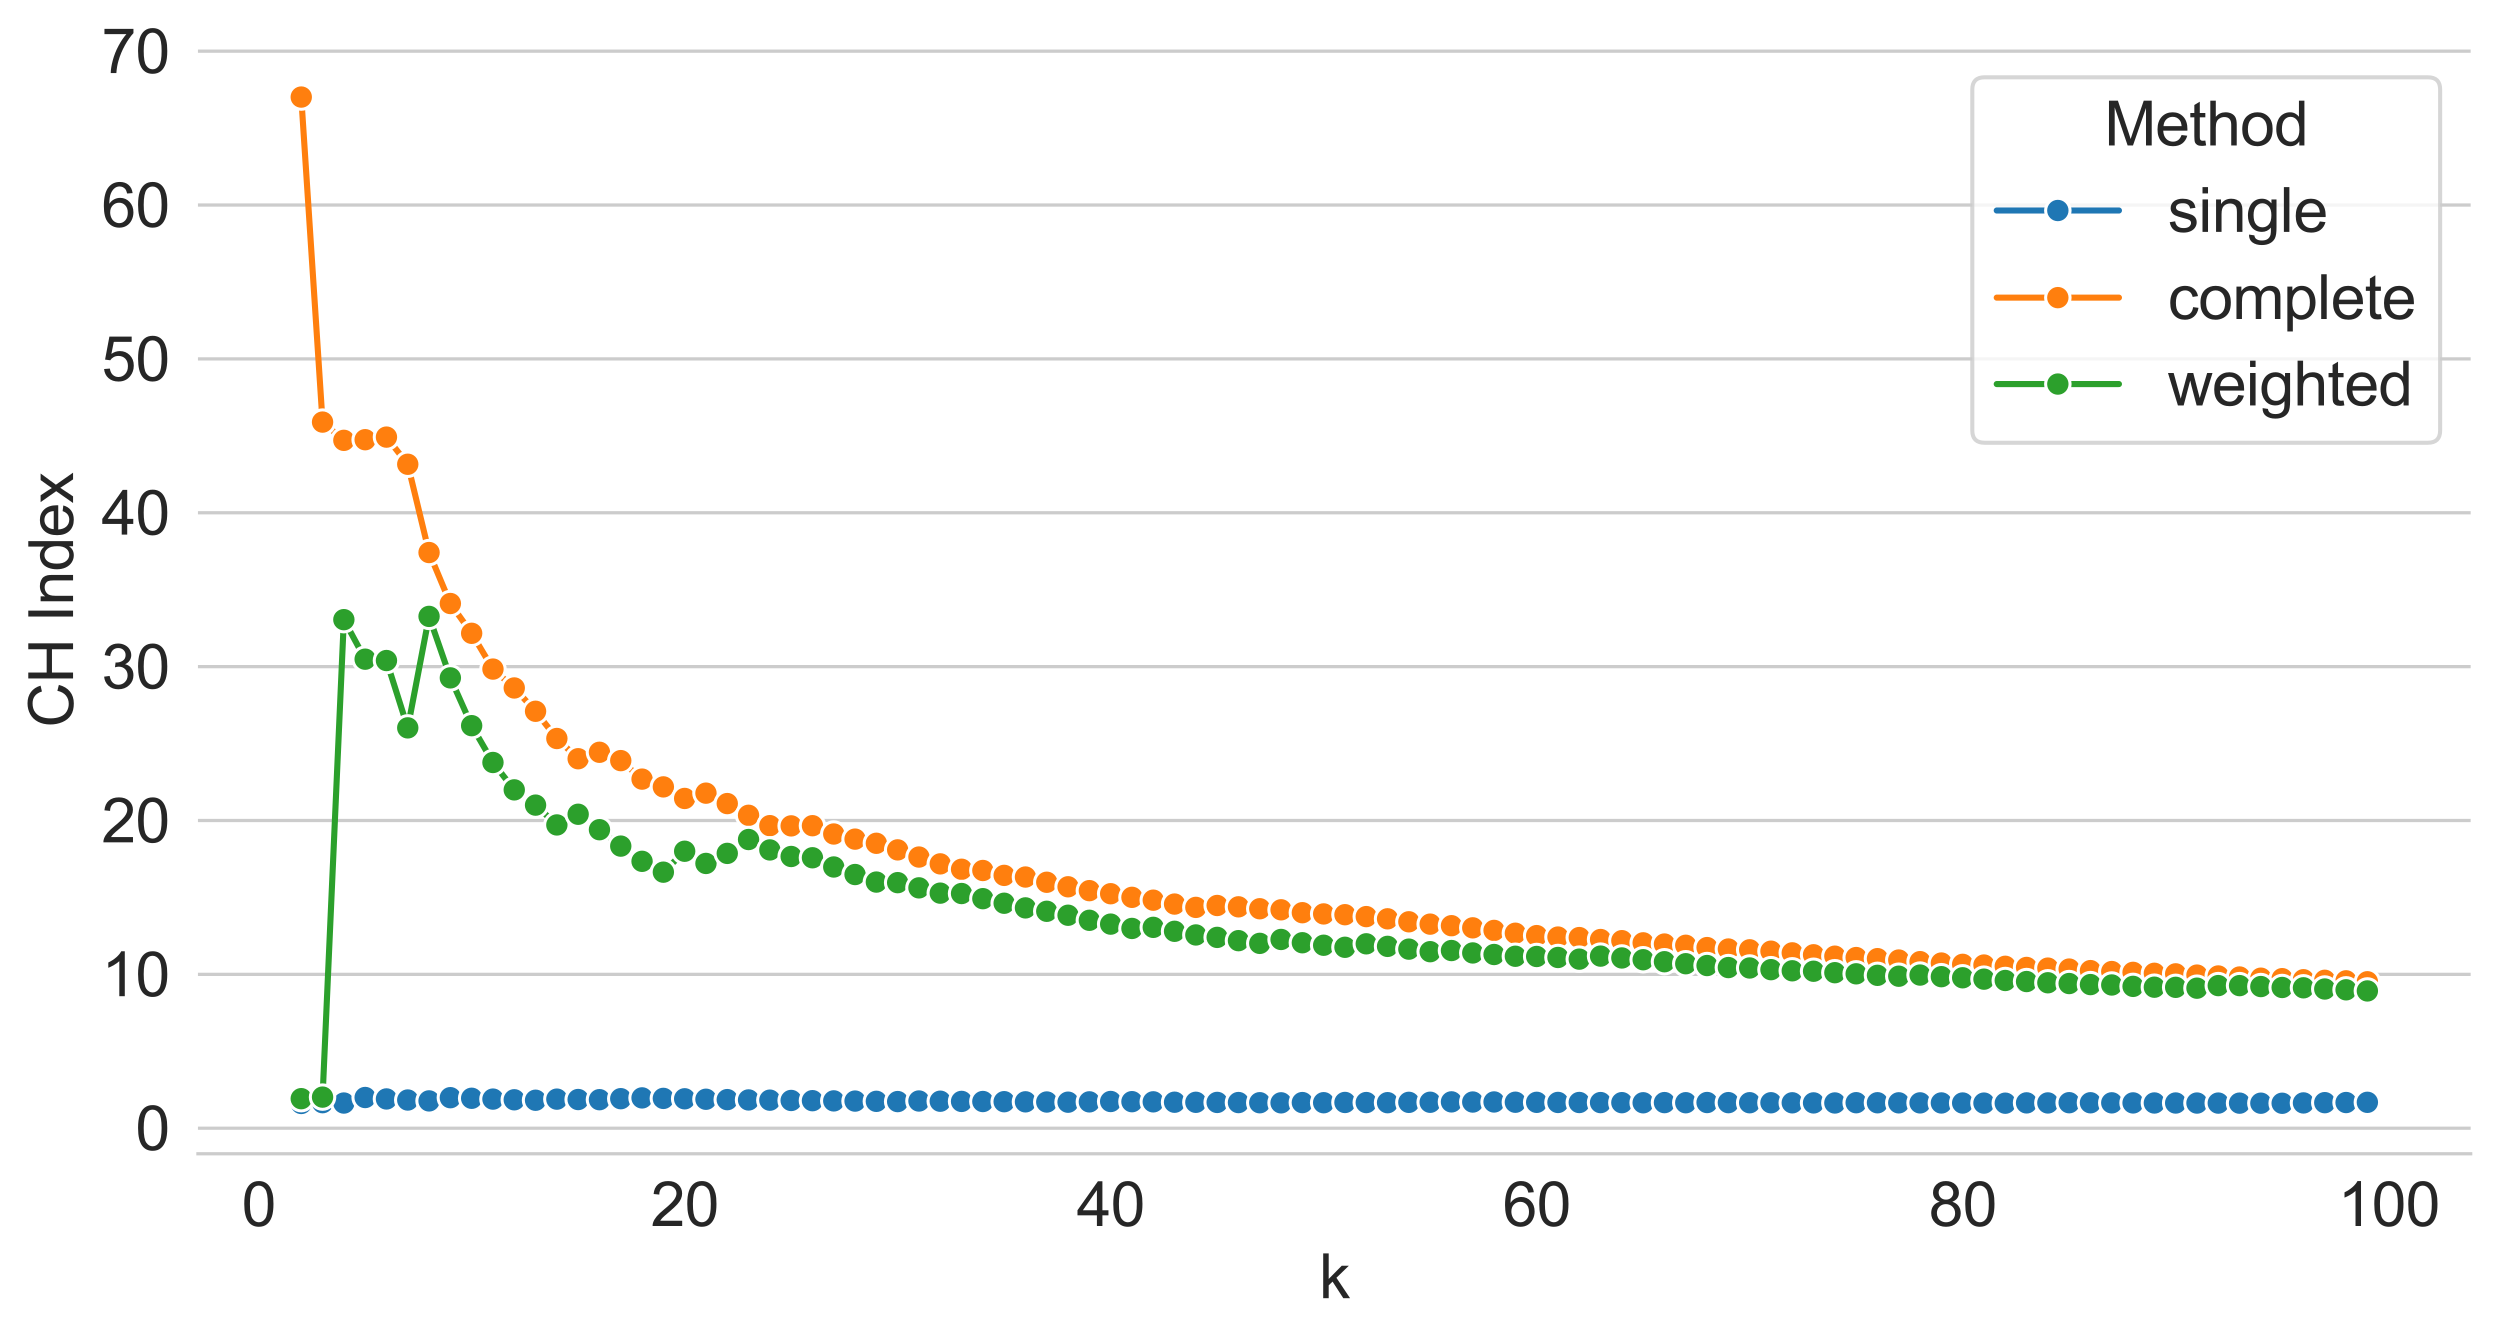 <?xml version="1.0" encoding="utf-8" standalone="no"?>
<!DOCTYPE svg PUBLIC "-//W3C//DTD SVG 1.1//EN"
  "http://www.w3.org/Graphics/SVG/1.1/DTD/svg11.dtd">
<svg height="328.914pt" version="1.1" viewBox="0 0 613.801 328.914" width="613.801pt" xmlns="http://www.w3.org/2000/svg" xmlns:xlink="http://www.w3.org/1999/xlink">
 <defs>
  <style type="text/css">*{stroke-linecap:butt;stroke-linejoin:round;}</style>
 </defs>
 <g id="figure_1">
  <g id="patch_1">
   <path d="M 0 328.914 
L 613.801 328.914 
L 613.801 0 
L 0 0 
z
" style="fill:#ffffff;"/>
  </g>
  <g id="axes_1">
   <g id="patch_2">
    <path d="M 48.601 283.278 
L 606.601 283.278 
L 606.601 11.478 
L 48.601 11.478 
z
" style="fill:#ffffff;"/>
   </g>
   <g id="matplotlib.axis_1">
    <g id="xtick_1">
     <g id="text_1">
      <!-- 0 -->
      <g style="fill:#262626;" transform="translate(59.334 301.015)scale(0.15 -0.15)">
       <defs>
        <path d="M 266 2259 
Q 266 3072 433 3567 
Q 600 4063 929 4331 
Q 1259 4600 1759 4600 
Q 2128 4600 2406 4451 
Q 2684 4303 2865 4023 
Q 3047 3744 3150 3342 
Q 3253 2941 3253 2259 
Q 3253 1453 3087 958 
Q 2922 463 2592 192 
Q 2263 -78 1759 -78 
Q 1097 -78 719 397 
Q 266 969 266 2259 
z
M 844 2259 
Q 844 1131 1108 757 
Q 1372 384 1759 384 
Q 2147 384 2411 759 
Q 2675 1134 2675 2259 
Q 2675 3391 2411 3762 
Q 2147 4134 1753 4134 
Q 1366 4134 1134 3806 
Q 844 3388 844 2259 
z
" id="ArialMT-30" transform="scale(0.016)"/>
       </defs>
       <use xlink:href="#ArialMT-30"/>
      </g>
     </g>
    </g>
    <g id="xtick_2">
     <g id="text_2">
      <!-- 20 -->
      <g style="fill:#262626;" transform="translate(159.756 301.015)scale(0.15 -0.15)">
       <defs>
        <path d="M 3222 541 
L 3222 0 
L 194 0 
Q 188 203 259 391 
Q 375 700 629 1000 
Q 884 1300 1366 1694 
Q 2113 2306 2375 2664 
Q 2638 3022 2638 3341 
Q 2638 3675 2398 3904 
Q 2159 4134 1775 4134 
Q 1369 4134 1125 3890 
Q 881 3647 878 3216 
L 300 3275 
Q 359 3922 746 4261 
Q 1134 4600 1788 4600 
Q 2447 4600 2831 4234 
Q 3216 3869 3216 3328 
Q 3216 3053 3103 2787 
Q 2991 2522 2730 2228 
Q 2469 1934 1863 1422 
Q 1356 997 1212 845 
Q 1069 694 975 541 
L 3222 541 
z
" id="ArialMT-32" transform="scale(0.016)"/>
       </defs>
       <use xlink:href="#ArialMT-32"/>
       <use x="55.615" xlink:href="#ArialMT-30"/>
      </g>
     </g>
    </g>
    <g id="xtick_3">
     <g id="text_3">
      <!-- 40 -->
      <g style="fill:#262626;" transform="translate(264.348 301.015)scale(0.15 -0.15)">
       <defs>
        <path d="M 2069 0 
L 2069 1097 
L 81 1097 
L 81 1613 
L 2172 4581 
L 2631 4581 
L 2631 1613 
L 3250 1613 
L 3250 1097 
L 2631 1097 
L 2631 0 
L 2069 0 
z
M 2069 1613 
L 2069 3678 
L 634 1613 
L 2069 1613 
z
" id="ArialMT-34" transform="scale(0.016)"/>
       </defs>
       <use xlink:href="#ArialMT-34"/>
       <use x="55.615" xlink:href="#ArialMT-30"/>
      </g>
     </g>
    </g>
    <g id="xtick_4">
     <g id="text_4">
      <!-- 60 -->
      <g style="fill:#262626;" transform="translate(368.941 301.015)scale(0.15 -0.15)">
       <defs>
        <path d="M 3184 3459 
L 2625 3416 
Q 2550 3747 2413 3897 
Q 2184 4138 1850 4138 
Q 1581 4138 1378 3988 
Q 1113 3794 959 3422 
Q 806 3050 800 2363 
Q 1003 2672 1297 2822 
Q 1591 2972 1913 2972 
Q 2475 2972 2870 2558 
Q 3266 2144 3266 1488 
Q 3266 1056 3080 686 
Q 2894 316 2569 119 
Q 2244 -78 1831 -78 
Q 1128 -78 684 439 
Q 241 956 241 2144 
Q 241 3472 731 4075 
Q 1159 4600 1884 4600 
Q 2425 4600 2770 4297 
Q 3116 3994 3184 3459 
z
M 888 1484 
Q 888 1194 1011 928 
Q 1134 663 1356 523 
Q 1578 384 1822 384 
Q 2178 384 2434 671 
Q 2691 959 2691 1453 
Q 2691 1928 2437 2201 
Q 2184 2475 1800 2475 
Q 1419 2475 1153 2201 
Q 888 1928 888 1484 
z
" id="ArialMT-36" transform="scale(0.016)"/>
       </defs>
       <use xlink:href="#ArialMT-36"/>
       <use x="55.615" xlink:href="#ArialMT-30"/>
      </g>
     </g>
    </g>
    <g id="xtick_5">
     <g id="text_5">
      <!-- 80 -->
      <g style="fill:#262626;" transform="translate(473.533 301.015)scale(0.15 -0.15)">
       <defs>
        <path d="M 1131 2484 
Q 781 2613 612 2850 
Q 444 3088 444 3419 
Q 444 3919 803 4259 
Q 1163 4600 1759 4600 
Q 2359 4600 2725 4251 
Q 3091 3903 3091 3403 
Q 3091 3084 2923 2848 
Q 2756 2613 2416 2484 
Q 2838 2347 3058 2040 
Q 3278 1734 3278 1309 
Q 3278 722 2862 322 
Q 2447 -78 1769 -78 
Q 1091 -78 675 323 
Q 259 725 259 1325 
Q 259 1772 486 2073 
Q 713 2375 1131 2484 
z
M 1019 3438 
Q 1019 3113 1228 2906 
Q 1438 2700 1772 2700 
Q 2097 2700 2305 2904 
Q 2513 3109 2513 3406 
Q 2513 3716 2298 3927 
Q 2084 4138 1766 4138 
Q 1444 4138 1231 3931 
Q 1019 3725 1019 3438 
z
M 838 1322 
Q 838 1081 952 856 
Q 1066 631 1291 507 
Q 1516 384 1775 384 
Q 2178 384 2440 643 
Q 2703 903 2703 1303 
Q 2703 1709 2433 1975 
Q 2163 2241 1756 2241 
Q 1359 2241 1098 1978 
Q 838 1716 838 1322 
z
" id="ArialMT-38" transform="scale(0.016)"/>
       </defs>
       <use xlink:href="#ArialMT-38"/>
       <use x="55.615" xlink:href="#ArialMT-30"/>
      </g>
     </g>
    </g>
    <g id="xtick_6">
     <g id="text_6">
      <!-- 100 -->
      <g style="fill:#262626;" transform="translate(573.955 301.015)scale(0.15 -0.15)">
       <defs>
        <path d="M 2384 0 
L 1822 0 
L 1822 3584 
Q 1619 3391 1289 3197 
Q 959 3003 697 2906 
L 697 3450 
Q 1169 3672 1522 3987 
Q 1875 4303 2022 4600 
L 2384 4600 
L 2384 0 
z
" id="ArialMT-31" transform="scale(0.016)"/>
       </defs>
       <use xlink:href="#ArialMT-31"/>
       <use x="55.615" xlink:href="#ArialMT-30"/>
       <use x="111.23" xlink:href="#ArialMT-30"/>
      </g>
     </g>
    </g>
    <g id="text_7">
     <!-- k -->
     <g style="fill:#262626;" transform="translate(323.851 318.733)scale(0.15 -0.15)">
      <defs>
       <path d="M 425 0 
L 425 4581 
L 988 4581 
L 988 1969 
L 2319 3319 
L 3047 3319 
L 1778 2088 
L 3175 0 
L 2481 0 
L 1384 1697 
L 988 1316 
L 988 0 
L 425 0 
z
" id="ArialMT-6b" transform="scale(0.016)"/>
      </defs>
      <use xlink:href="#ArialMT-6b"/>
     </g>
    </g>
   </g>
   <g id="matplotlib.axis_2">
    <g id="ytick_1">
     <g id="line2d_1">
      <path clip-path="url(#p5be0e266d6)" d="M 48.601 276.996 
L 606.601 276.996 
" style="fill:none;stroke:#cccccc;stroke-linecap:round;stroke-width:0.8;"/>
     </g>
     <g id="text_8">
      <!-- 0 -->
      <g style="fill:#262626;" transform="translate(33.259 282.364)scale(0.15 -0.15)">
       <use xlink:href="#ArialMT-30"/>
      </g>
     </g>
    </g>
    <g id="ytick_2">
     <g id="line2d_2">
      <path clip-path="url(#p5be0e266d6)" d="M 48.601 239.22 
L 606.601 239.22 
" style="fill:none;stroke:#cccccc;stroke-linecap:round;stroke-width:0.8;"/>
     </g>
     <g id="text_9">
      <!-- 10 -->
      <g style="fill:#262626;" transform="translate(24.918 244.589)scale(0.15 -0.15)">
       <use xlink:href="#ArialMT-31"/>
       <use x="55.615" xlink:href="#ArialMT-30"/>
      </g>
     </g>
    </g>
    <g id="ytick_3">
     <g id="line2d_3">
      <path clip-path="url(#p5be0e266d6)" d="M 48.601 201.445 
L 606.601 201.445 
" style="fill:none;stroke:#cccccc;stroke-linecap:round;stroke-width:0.8;"/>
     </g>
     <g id="text_10">
      <!-- 20 -->
      <g style="fill:#262626;" transform="translate(24.918 206.813)scale(0.15 -0.15)">
       <use xlink:href="#ArialMT-32"/>
       <use x="55.615" xlink:href="#ArialMT-30"/>
      </g>
     </g>
    </g>
    <g id="ytick_4">
     <g id="line2d_4">
      <path clip-path="url(#p5be0e266d6)" d="M 48.601 163.67 
L 606.601 163.67 
" style="fill:none;stroke:#cccccc;stroke-linecap:round;stroke-width:0.8;"/>
     </g>
     <g id="text_11">
      <!-- 30 -->
      <g style="fill:#262626;" transform="translate(24.918 169.038)scale(0.15 -0.15)">
       <defs>
        <path d="M 269 1209 
L 831 1284 
Q 928 806 1161 595 
Q 1394 384 1728 384 
Q 2125 384 2398 659 
Q 2672 934 2672 1341 
Q 2672 1728 2419 1979 
Q 2166 2231 1775 2231 
Q 1616 2231 1378 2169 
L 1441 2663 
Q 1497 2656 1531 2656 
Q 1891 2656 2178 2843 
Q 2466 3031 2466 3422 
Q 2466 3731 2256 3934 
Q 2047 4138 1716 4138 
Q 1388 4138 1169 3931 
Q 950 3725 888 3313 
L 325 3413 
Q 428 3978 793 4289 
Q 1159 4600 1703 4600 
Q 2078 4600 2393 4439 
Q 2709 4278 2876 4000 
Q 3044 3722 3044 3409 
Q 3044 3113 2884 2869 
Q 2725 2625 2413 2481 
Q 2819 2388 3044 2092 
Q 3269 1797 3269 1353 
Q 3269 753 2831 336 
Q 2394 -81 1725 -81 
Q 1122 -81 723 278 
Q 325 638 269 1209 
z
" id="ArialMT-33" transform="scale(0.016)"/>
       </defs>
       <use xlink:href="#ArialMT-33"/>
       <use x="55.615" xlink:href="#ArialMT-30"/>
      </g>
     </g>
    </g>
    <g id="ytick_5">
     <g id="line2d_5">
      <path clip-path="url(#p5be0e266d6)" d="M 48.601 125.894 
L 606.601 125.894 
" style="fill:none;stroke:#cccccc;stroke-linecap:round;stroke-width:0.8;"/>
     </g>
     <g id="text_12">
      <!-- 40 -->
      <g style="fill:#262626;" transform="translate(24.918 131.263)scale(0.15 -0.15)">
       <use xlink:href="#ArialMT-34"/>
       <use x="55.615" xlink:href="#ArialMT-30"/>
      </g>
     </g>
    </g>
    <g id="ytick_6">
     <g id="line2d_6">
      <path clip-path="url(#p5be0e266d6)" d="M 48.601 88.119 
L 606.601 88.119 
" style="fill:none;stroke:#cccccc;stroke-linecap:round;stroke-width:0.8;"/>
     </g>
     <g id="text_13">
      <!-- 50 -->
      <g style="fill:#262626;" transform="translate(24.918 93.487)scale(0.15 -0.15)">
       <defs>
        <path d="M 266 1200 
L 856 1250 
Q 922 819 1161 601 
Q 1400 384 1738 384 
Q 2144 384 2425 690 
Q 2706 997 2706 1503 
Q 2706 1984 2436 2262 
Q 2166 2541 1728 2541 
Q 1456 2541 1237 2417 
Q 1019 2294 894 2097 
L 366 2166 
L 809 4519 
L 3088 4519 
L 3088 3981 
L 1259 3981 
L 1013 2750 
Q 1425 3038 1878 3038 
Q 2478 3038 2890 2622 
Q 3303 2206 3303 1553 
Q 3303 931 2941 478 
Q 2500 -78 1738 -78 
Q 1113 -78 717 272 
Q 322 622 266 1200 
z
" id="ArialMT-35" transform="scale(0.016)"/>
       </defs>
       <use xlink:href="#ArialMT-35"/>
       <use x="55.615" xlink:href="#ArialMT-30"/>
      </g>
     </g>
    </g>
    <g id="ytick_7">
     <g id="line2d_7">
      <path clip-path="url(#p5be0e266d6)" d="M 48.601 50.344 
L 606.601 50.344 
" style="fill:none;stroke:#cccccc;stroke-linecap:round;stroke-width:0.8;"/>
     </g>
     <g id="text_14">
      <!-- 60 -->
      <g style="fill:#262626;" transform="translate(24.918 55.712)scale(0.15 -0.15)">
       <use xlink:href="#ArialMT-36"/>
       <use x="55.615" xlink:href="#ArialMT-30"/>
      </g>
     </g>
    </g>
    <g id="ytick_8">
     <g id="line2d_8">
      <path clip-path="url(#p5be0e266d6)" d="M 48.601 12.568 
L 606.601 12.568 
" style="fill:none;stroke:#cccccc;stroke-linecap:round;stroke-width:0.8;"/>
     </g>
     <g id="text_15">
      <!-- 70 -->
      <g style="fill:#262626;" transform="translate(24.918 17.937)scale(0.15 -0.15)">
       <defs>
        <path d="M 303 3981 
L 303 4522 
L 3269 4522 
L 3269 4084 
Q 2831 3619 2401 2847 
Q 1972 2075 1738 1259 
Q 1569 684 1522 0 
L 944 0 
Q 953 541 1156 1306 
Q 1359 2072 1739 2783 
Q 2119 3494 2547 3981 
L 303 3981 
z
" id="ArialMT-37" transform="scale(0.016)"/>
       </defs>
       <use xlink:href="#ArialMT-37"/>
       <use x="55.615" xlink:href="#ArialMT-30"/>
      </g>
     </g>
    </g>
    <g id="text_16">
     <!-- CH Index -->
     <g style="fill:#262626;" transform="translate(17.937 178.64)rotate(-90)scale(0.15 -0.15)">
      <defs>
       <path d="M 3763 1606 
L 4369 1453 
Q 4178 706 3683 314 
Q 3188 -78 2472 -78 
Q 1731 -78 1267 223 
Q 803 525 561 1097 
Q 319 1669 319 2325 
Q 319 3041 592 3573 
Q 866 4106 1370 4382 
Q 1875 4659 2481 4659 
Q 3169 4659 3637 4309 
Q 4106 3959 4291 3325 
L 3694 3184 
Q 3534 3684 3231 3912 
Q 2928 4141 2469 4141 
Q 1941 4141 1586 3887 
Q 1231 3634 1087 3207 
Q 944 2781 944 2328 
Q 944 1744 1114 1308 
Q 1284 872 1643 656 
Q 2003 441 2422 441 
Q 2931 441 3284 734 
Q 3638 1028 3763 1606 
z
" id="ArialMT-43" transform="scale(0.016)"/>
       <path d="M 513 0 
L 513 4581 
L 1119 4581 
L 1119 2700 
L 3500 2700 
L 3500 4581 
L 4106 4581 
L 4106 0 
L 3500 0 
L 3500 2159 
L 1119 2159 
L 1119 0 
L 513 0 
z
" id="ArialMT-48" transform="scale(0.016)"/>
       <path id="ArialMT-20" transform="scale(0.016)"/>
       <path d="M 597 0 
L 597 4581 
L 1203 4581 
L 1203 0 
L 597 0 
z
" id="ArialMT-49" transform="scale(0.016)"/>
       <path d="M 422 0 
L 422 3319 
L 928 3319 
L 928 2847 
Q 1294 3394 1984 3394 
Q 2284 3394 2536 3286 
Q 2788 3178 2913 3003 
Q 3038 2828 3088 2588 
Q 3119 2431 3119 2041 
L 3119 0 
L 2556 0 
L 2556 2019 
Q 2556 2363 2490 2533 
Q 2425 2703 2258 2804 
Q 2091 2906 1866 2906 
Q 1506 2906 1245 2678 
Q 984 2450 984 1813 
L 984 0 
L 422 0 
z
" id="ArialMT-6e" transform="scale(0.016)"/>
       <path d="M 2575 0 
L 2575 419 
Q 2259 -75 1647 -75 
Q 1250 -75 917 144 
Q 584 363 401 755 
Q 219 1147 219 1656 
Q 219 2153 384 2558 
Q 550 2963 881 3178 
Q 1213 3394 1622 3394 
Q 1922 3394 2156 3267 
Q 2391 3141 2538 2938 
L 2538 4581 
L 3097 4581 
L 3097 0 
L 2575 0 
z
M 797 1656 
Q 797 1019 1065 703 
Q 1334 388 1700 388 
Q 2069 388 2326 689 
Q 2584 991 2584 1609 
Q 2584 2291 2321 2609 
Q 2059 2928 1675 2928 
Q 1300 2928 1048 2622 
Q 797 2316 797 1656 
z
" id="ArialMT-64" transform="scale(0.016)"/>
       <path d="M 2694 1069 
L 3275 997 
Q 3138 488 2766 206 
Q 2394 -75 1816 -75 
Q 1088 -75 661 373 
Q 234 822 234 1631 
Q 234 2469 665 2931 
Q 1097 3394 1784 3394 
Q 2450 3394 2872 2941 
Q 3294 2488 3294 1666 
Q 3294 1616 3291 1516 
L 816 1516 
Q 847 969 1125 678 
Q 1403 388 1819 388 
Q 2128 388 2347 550 
Q 2566 713 2694 1069 
z
M 847 1978 
L 2700 1978 
Q 2663 2397 2488 2606 
Q 2219 2931 1791 2931 
Q 1403 2931 1139 2672 
Q 875 2413 847 1978 
z
" id="ArialMT-65" transform="scale(0.016)"/>
       <path d="M 47 0 
L 1259 1725 
L 138 3319 
L 841 3319 
L 1350 2541 
Q 1494 2319 1581 2169 
Q 1719 2375 1834 2534 
L 2394 3319 
L 3066 3319 
L 1919 1756 
L 3153 0 
L 2463 0 
L 1781 1031 
L 1600 1309 
L 728 0 
L 47 0 
z
" id="ArialMT-78" transform="scale(0.016)"/>
      </defs>
      <use xlink:href="#ArialMT-43"/>
      <use x="72.217" xlink:href="#ArialMT-48"/>
      <use x="144.434" xlink:href="#ArialMT-20"/>
      <use x="172.217" xlink:href="#ArialMT-49"/>
      <use x="200" xlink:href="#ArialMT-6e"/>
      <use x="255.615" xlink:href="#ArialMT-64"/>
      <use x="311.23" xlink:href="#ArialMT-65"/>
      <use x="366.846" xlink:href="#ArialMT-78"/>
     </g>
    </g>
   </g>
   <g id="line2d_9">
    <path clip-path="url(#p5be0e266d6)" d="M 73.964 270.923 
L 79.194 270.727 
L 84.424 270.819 
L 89.653 269.461 
L 94.883 269.814 
L 100.112 270.076 
L 105.342 270.292 
L 110.572 269.504 
L 115.801 269.65 
L 121.031 269.851 
L 126.261 270.02 
L 131.49 270.132 
L 136.72 269.861 
L 141.949 269.956 
L 147.179 269.994 
L 152.409 269.749 
L 157.638 269.556 
L 162.868 269.677 
L 168.098 269.777 
L 173.327 269.889 
L 178.557 269.979 
L 183.786 270.058 
L 189.016 270.112 
L 194.246 270.188 
L 199.475 270.238 
L 204.705 270.29 
L 209.934 270.338 
L 215.164 270.399 
L 220.394 270.46 
L 225.623 270.317 
L 230.853 270.371 
L 236.083 270.421 
L 241.312 270.445 
L 246.542 270.487 
L 251.771 270.522 
L 257.001 270.565 
L 262.231 270.611 
L 267.46 270.529 
L 272.69 270.438 
L 277.919 270.483 
L 283.149 270.523 
L 288.379 270.617 
L 293.608 270.638 
L 298.838 270.668 
L 304.068 270.701 
L 309.297 270.742 
L 314.527 270.769 
L 319.756 270.707 
L 324.986 270.738 
L 330.216 270.678 
L 335.445 270.701 
L 340.675 270.73 
L 345.904 270.65 
L 351.134 270.627 
L 356.364 270.534 
L 361.593 270.57 
L 366.823 270.554 
L 372.053 270.62 
L 377.282 270.645 
L 382.512 270.673 
L 387.741 270.686 
L 392.971 270.707 
L 398.201 270.727 
L 403.43 270.753 
L 408.66 270.712 
L 413.889 270.741 
L 419.119 270.691 
L 424.349 270.72 
L 429.578 270.742 
L 434.808 270.75 
L 440.038 270.762 
L 445.267 270.786 
L 450.497 270.801 
L 455.726 270.737 
L 460.956 270.749 
L 466.186 270.769 
L 471.415 270.778 
L 476.645 270.798 
L 481.874 270.814 
L 487.104 270.836 
L 492.334 270.855 
L 497.563 270.779 
L 502.793 270.794 
L 508.023 270.736 
L 513.252 270.752 
L 518.482 270.772 
L 523.711 270.788 
L 528.941 270.804 
L 534.171 270.81 
L 539.4 270.822 
L 544.63 270.831 
L 549.859 270.845 
L 555.089 270.858 
L 560.319 270.873 
L 565.548 270.792 
L 570.778 270.726 
L 576.008 270.693 
L 581.237 270.642 
" style="fill:none;stroke:#1f77b4;stroke-linecap:round;stroke-width:1.5;"/>
    <defs>
     <path d="M 0 3 
C 0.796 3 1.559 2.684 2.121 2.121 
C 2.684 1.559 3 0.796 3 0 
C 3 -0.796 2.684 -1.559 2.121 -2.121 
C 1.559 -2.684 0.796 -3 0 -3 
C -0.796 -3 -1.559 -2.684 -2.121 -2.121 
C -2.684 -1.559 -3 -0.796 -3 0 
C -3 0.796 -2.684 1.559 -2.121 2.121 
C -1.559 2.684 -0.796 3 0 3 
z
" id="m55d649109c" style="stroke:#ffffff;stroke-width:0.75;"/>
    </defs>
    <g clip-path="url(#p5be0e266d6)">
     <use style="fill:#1f77b4;stroke:#ffffff;stroke-width:0.75;" x="73.964" xlink:href="#m55d649109c" y="270.923"/>
     <use style="fill:#1f77b4;stroke:#ffffff;stroke-width:0.75;" x="79.194" xlink:href="#m55d649109c" y="270.727"/>
     <use style="fill:#1f77b4;stroke:#ffffff;stroke-width:0.75;" x="84.424" xlink:href="#m55d649109c" y="270.819"/>
     <use style="fill:#1f77b4;stroke:#ffffff;stroke-width:0.75;" x="89.653" xlink:href="#m55d649109c" y="269.461"/>
     <use style="fill:#1f77b4;stroke:#ffffff;stroke-width:0.75;" x="94.883" xlink:href="#m55d649109c" y="269.814"/>
     <use style="fill:#1f77b4;stroke:#ffffff;stroke-width:0.75;" x="100.112" xlink:href="#m55d649109c" y="270.076"/>
     <use style="fill:#1f77b4;stroke:#ffffff;stroke-width:0.75;" x="105.342" xlink:href="#m55d649109c" y="270.292"/>
     <use style="fill:#1f77b4;stroke:#ffffff;stroke-width:0.75;" x="110.572" xlink:href="#m55d649109c" y="269.504"/>
     <use style="fill:#1f77b4;stroke:#ffffff;stroke-width:0.75;" x="115.801" xlink:href="#m55d649109c" y="269.65"/>
     <use style="fill:#1f77b4;stroke:#ffffff;stroke-width:0.75;" x="121.031" xlink:href="#m55d649109c" y="269.851"/>
     <use style="fill:#1f77b4;stroke:#ffffff;stroke-width:0.75;" x="126.261" xlink:href="#m55d649109c" y="270.02"/>
     <use style="fill:#1f77b4;stroke:#ffffff;stroke-width:0.75;" x="131.49" xlink:href="#m55d649109c" y="270.132"/>
     <use style="fill:#1f77b4;stroke:#ffffff;stroke-width:0.75;" x="136.72" xlink:href="#m55d649109c" y="269.861"/>
     <use style="fill:#1f77b4;stroke:#ffffff;stroke-width:0.75;" x="141.949" xlink:href="#m55d649109c" y="269.956"/>
     <use style="fill:#1f77b4;stroke:#ffffff;stroke-width:0.75;" x="147.179" xlink:href="#m55d649109c" y="269.994"/>
     <use style="fill:#1f77b4;stroke:#ffffff;stroke-width:0.75;" x="152.409" xlink:href="#m55d649109c" y="269.749"/>
     <use style="fill:#1f77b4;stroke:#ffffff;stroke-width:0.75;" x="157.638" xlink:href="#m55d649109c" y="269.556"/>
     <use style="fill:#1f77b4;stroke:#ffffff;stroke-width:0.75;" x="162.868" xlink:href="#m55d649109c" y="269.677"/>
     <use style="fill:#1f77b4;stroke:#ffffff;stroke-width:0.75;" x="168.098" xlink:href="#m55d649109c" y="269.777"/>
     <use style="fill:#1f77b4;stroke:#ffffff;stroke-width:0.75;" x="173.327" xlink:href="#m55d649109c" y="269.889"/>
     <use style="fill:#1f77b4;stroke:#ffffff;stroke-width:0.75;" x="178.557" xlink:href="#m55d649109c" y="269.979"/>
     <use style="fill:#1f77b4;stroke:#ffffff;stroke-width:0.75;" x="183.786" xlink:href="#m55d649109c" y="270.058"/>
     <use style="fill:#1f77b4;stroke:#ffffff;stroke-width:0.75;" x="189.016" xlink:href="#m55d649109c" y="270.112"/>
     <use style="fill:#1f77b4;stroke:#ffffff;stroke-width:0.75;" x="194.246" xlink:href="#m55d649109c" y="270.188"/>
     <use style="fill:#1f77b4;stroke:#ffffff;stroke-width:0.75;" x="199.475" xlink:href="#m55d649109c" y="270.238"/>
     <use style="fill:#1f77b4;stroke:#ffffff;stroke-width:0.75;" x="204.705" xlink:href="#m55d649109c" y="270.29"/>
     <use style="fill:#1f77b4;stroke:#ffffff;stroke-width:0.75;" x="209.934" xlink:href="#m55d649109c" y="270.338"/>
     <use style="fill:#1f77b4;stroke:#ffffff;stroke-width:0.75;" x="215.164" xlink:href="#m55d649109c" y="270.399"/>
     <use style="fill:#1f77b4;stroke:#ffffff;stroke-width:0.75;" x="220.394" xlink:href="#m55d649109c" y="270.46"/>
     <use style="fill:#1f77b4;stroke:#ffffff;stroke-width:0.75;" x="225.623" xlink:href="#m55d649109c" y="270.317"/>
     <use style="fill:#1f77b4;stroke:#ffffff;stroke-width:0.75;" x="230.853" xlink:href="#m55d649109c" y="270.371"/>
     <use style="fill:#1f77b4;stroke:#ffffff;stroke-width:0.75;" x="236.083" xlink:href="#m55d649109c" y="270.421"/>
     <use style="fill:#1f77b4;stroke:#ffffff;stroke-width:0.75;" x="241.312" xlink:href="#m55d649109c" y="270.445"/>
     <use style="fill:#1f77b4;stroke:#ffffff;stroke-width:0.75;" x="246.542" xlink:href="#m55d649109c" y="270.487"/>
     <use style="fill:#1f77b4;stroke:#ffffff;stroke-width:0.75;" x="251.771" xlink:href="#m55d649109c" y="270.522"/>
     <use style="fill:#1f77b4;stroke:#ffffff;stroke-width:0.75;" x="257.001" xlink:href="#m55d649109c" y="270.565"/>
     <use style="fill:#1f77b4;stroke:#ffffff;stroke-width:0.75;" x="262.231" xlink:href="#m55d649109c" y="270.611"/>
     <use style="fill:#1f77b4;stroke:#ffffff;stroke-width:0.75;" x="267.46" xlink:href="#m55d649109c" y="270.529"/>
     <use style="fill:#1f77b4;stroke:#ffffff;stroke-width:0.75;" x="272.69" xlink:href="#m55d649109c" y="270.438"/>
     <use style="fill:#1f77b4;stroke:#ffffff;stroke-width:0.75;" x="277.919" xlink:href="#m55d649109c" y="270.483"/>
     <use style="fill:#1f77b4;stroke:#ffffff;stroke-width:0.75;" x="283.149" xlink:href="#m55d649109c" y="270.523"/>
     <use style="fill:#1f77b4;stroke:#ffffff;stroke-width:0.75;" x="288.379" xlink:href="#m55d649109c" y="270.617"/>
     <use style="fill:#1f77b4;stroke:#ffffff;stroke-width:0.75;" x="293.608" xlink:href="#m55d649109c" y="270.638"/>
     <use style="fill:#1f77b4;stroke:#ffffff;stroke-width:0.75;" x="298.838" xlink:href="#m55d649109c" y="270.668"/>
     <use style="fill:#1f77b4;stroke:#ffffff;stroke-width:0.75;" x="304.068" xlink:href="#m55d649109c" y="270.701"/>
     <use style="fill:#1f77b4;stroke:#ffffff;stroke-width:0.75;" x="309.297" xlink:href="#m55d649109c" y="270.742"/>
     <use style="fill:#1f77b4;stroke:#ffffff;stroke-width:0.75;" x="314.527" xlink:href="#m55d649109c" y="270.769"/>
     <use style="fill:#1f77b4;stroke:#ffffff;stroke-width:0.75;" x="319.756" xlink:href="#m55d649109c" y="270.707"/>
     <use style="fill:#1f77b4;stroke:#ffffff;stroke-width:0.75;" x="324.986" xlink:href="#m55d649109c" y="270.738"/>
     <use style="fill:#1f77b4;stroke:#ffffff;stroke-width:0.75;" x="330.216" xlink:href="#m55d649109c" y="270.678"/>
     <use style="fill:#1f77b4;stroke:#ffffff;stroke-width:0.75;" x="335.445" xlink:href="#m55d649109c" y="270.701"/>
     <use style="fill:#1f77b4;stroke:#ffffff;stroke-width:0.75;" x="340.675" xlink:href="#m55d649109c" y="270.73"/>
     <use style="fill:#1f77b4;stroke:#ffffff;stroke-width:0.75;" x="345.904" xlink:href="#m55d649109c" y="270.65"/>
     <use style="fill:#1f77b4;stroke:#ffffff;stroke-width:0.75;" x="351.134" xlink:href="#m55d649109c" y="270.627"/>
     <use style="fill:#1f77b4;stroke:#ffffff;stroke-width:0.75;" x="356.364" xlink:href="#m55d649109c" y="270.534"/>
     <use style="fill:#1f77b4;stroke:#ffffff;stroke-width:0.75;" x="361.593" xlink:href="#m55d649109c" y="270.57"/>
     <use style="fill:#1f77b4;stroke:#ffffff;stroke-width:0.75;" x="366.823" xlink:href="#m55d649109c" y="270.554"/>
     <use style="fill:#1f77b4;stroke:#ffffff;stroke-width:0.75;" x="372.053" xlink:href="#m55d649109c" y="270.62"/>
     <use style="fill:#1f77b4;stroke:#ffffff;stroke-width:0.75;" x="377.282" xlink:href="#m55d649109c" y="270.645"/>
     <use style="fill:#1f77b4;stroke:#ffffff;stroke-width:0.75;" x="382.512" xlink:href="#m55d649109c" y="270.673"/>
     <use style="fill:#1f77b4;stroke:#ffffff;stroke-width:0.75;" x="387.741" xlink:href="#m55d649109c" y="270.686"/>
     <use style="fill:#1f77b4;stroke:#ffffff;stroke-width:0.75;" x="392.971" xlink:href="#m55d649109c" y="270.707"/>
     <use style="fill:#1f77b4;stroke:#ffffff;stroke-width:0.75;" x="398.201" xlink:href="#m55d649109c" y="270.727"/>
     <use style="fill:#1f77b4;stroke:#ffffff;stroke-width:0.75;" x="403.43" xlink:href="#m55d649109c" y="270.753"/>
     <use style="fill:#1f77b4;stroke:#ffffff;stroke-width:0.75;" x="408.66" xlink:href="#m55d649109c" y="270.712"/>
     <use style="fill:#1f77b4;stroke:#ffffff;stroke-width:0.75;" x="413.889" xlink:href="#m55d649109c" y="270.741"/>
     <use style="fill:#1f77b4;stroke:#ffffff;stroke-width:0.75;" x="419.119" xlink:href="#m55d649109c" y="270.691"/>
     <use style="fill:#1f77b4;stroke:#ffffff;stroke-width:0.75;" x="424.349" xlink:href="#m55d649109c" y="270.72"/>
     <use style="fill:#1f77b4;stroke:#ffffff;stroke-width:0.75;" x="429.578" xlink:href="#m55d649109c" y="270.742"/>
     <use style="fill:#1f77b4;stroke:#ffffff;stroke-width:0.75;" x="434.808" xlink:href="#m55d649109c" y="270.75"/>
     <use style="fill:#1f77b4;stroke:#ffffff;stroke-width:0.75;" x="440.038" xlink:href="#m55d649109c" y="270.762"/>
     <use style="fill:#1f77b4;stroke:#ffffff;stroke-width:0.75;" x="445.267" xlink:href="#m55d649109c" y="270.786"/>
     <use style="fill:#1f77b4;stroke:#ffffff;stroke-width:0.75;" x="450.497" xlink:href="#m55d649109c" y="270.801"/>
     <use style="fill:#1f77b4;stroke:#ffffff;stroke-width:0.75;" x="455.726" xlink:href="#m55d649109c" y="270.737"/>
     <use style="fill:#1f77b4;stroke:#ffffff;stroke-width:0.75;" x="460.956" xlink:href="#m55d649109c" y="270.749"/>
     <use style="fill:#1f77b4;stroke:#ffffff;stroke-width:0.75;" x="466.186" xlink:href="#m55d649109c" y="270.769"/>
     <use style="fill:#1f77b4;stroke:#ffffff;stroke-width:0.75;" x="471.415" xlink:href="#m55d649109c" y="270.778"/>
     <use style="fill:#1f77b4;stroke:#ffffff;stroke-width:0.75;" x="476.645" xlink:href="#m55d649109c" y="270.798"/>
     <use style="fill:#1f77b4;stroke:#ffffff;stroke-width:0.75;" x="481.874" xlink:href="#m55d649109c" y="270.814"/>
     <use style="fill:#1f77b4;stroke:#ffffff;stroke-width:0.75;" x="487.104" xlink:href="#m55d649109c" y="270.836"/>
     <use style="fill:#1f77b4;stroke:#ffffff;stroke-width:0.75;" x="492.334" xlink:href="#m55d649109c" y="270.855"/>
     <use style="fill:#1f77b4;stroke:#ffffff;stroke-width:0.75;" x="497.563" xlink:href="#m55d649109c" y="270.779"/>
     <use style="fill:#1f77b4;stroke:#ffffff;stroke-width:0.75;" x="502.793" xlink:href="#m55d649109c" y="270.794"/>
     <use style="fill:#1f77b4;stroke:#ffffff;stroke-width:0.75;" x="508.023" xlink:href="#m55d649109c" y="270.736"/>
     <use style="fill:#1f77b4;stroke:#ffffff;stroke-width:0.75;" x="513.252" xlink:href="#m55d649109c" y="270.752"/>
     <use style="fill:#1f77b4;stroke:#ffffff;stroke-width:0.75;" x="518.482" xlink:href="#m55d649109c" y="270.772"/>
     <use style="fill:#1f77b4;stroke:#ffffff;stroke-width:0.75;" x="523.711" xlink:href="#m55d649109c" y="270.788"/>
     <use style="fill:#1f77b4;stroke:#ffffff;stroke-width:0.75;" x="528.941" xlink:href="#m55d649109c" y="270.804"/>
     <use style="fill:#1f77b4;stroke:#ffffff;stroke-width:0.75;" x="534.171" xlink:href="#m55d649109c" y="270.81"/>
     <use style="fill:#1f77b4;stroke:#ffffff;stroke-width:0.75;" x="539.4" xlink:href="#m55d649109c" y="270.822"/>
     <use style="fill:#1f77b4;stroke:#ffffff;stroke-width:0.75;" x="544.63" xlink:href="#m55d649109c" y="270.831"/>
     <use style="fill:#1f77b4;stroke:#ffffff;stroke-width:0.75;" x="549.859" xlink:href="#m55d649109c" y="270.845"/>
     <use style="fill:#1f77b4;stroke:#ffffff;stroke-width:0.75;" x="555.089" xlink:href="#m55d649109c" y="270.858"/>
     <use style="fill:#1f77b4;stroke:#ffffff;stroke-width:0.75;" x="560.319" xlink:href="#m55d649109c" y="270.873"/>
     <use style="fill:#1f77b4;stroke:#ffffff;stroke-width:0.75;" x="565.548" xlink:href="#m55d649109c" y="270.792"/>
     <use style="fill:#1f77b4;stroke:#ffffff;stroke-width:0.75;" x="570.778" xlink:href="#m55d649109c" y="270.726"/>
     <use style="fill:#1f77b4;stroke:#ffffff;stroke-width:0.75;" x="576.008" xlink:href="#m55d649109c" y="270.693"/>
     <use style="fill:#1f77b4;stroke:#ffffff;stroke-width:0.75;" x="581.237" xlink:href="#m55d649109c" y="270.642"/>
    </g>
   </g>
   <g id="line2d_10">
    <path clip-path="url(#p5be0e266d6)" d="M 73.964 23.832 
L 79.194 103.633 
L 84.424 108.113 
L 89.653 107.957 
L 94.883 107.319 
L 100.112 113.986 
L 105.342 135.659 
L 110.572 148.175 
L 115.801 155.49 
L 121.031 164.274 
L 126.261 168.909 
L 131.49 174.633 
L 136.72 181.318 
L 141.949 186.283 
L 147.179 184.7 
L 152.409 186.747 
L 157.638 191.289 
L 162.868 193.198 
L 168.098 196.036 
L 173.327 194.736 
L 178.557 197.295 
L 183.786 200.172 
L 189.016 202.715 
L 194.246 202.772 
L 199.475 202.725 
L 204.705 204.766 
L 209.934 206.023 
L 215.164 207.044 
L 220.394 208.663 
L 225.623 210.422 
L 230.853 212.098 
L 236.083 213.42 
L 241.312 213.724 
L 246.542 214.925 
L 251.771 215.329 
L 257.001 216.613 
L 262.231 217.724 
L 267.46 218.671 
L 272.69 219.426 
L 277.919 220.315 
L 283.149 221.012 
L 288.379 221.967 
L 293.608 222.783 
L 298.838 222.316 
L 304.068 222.646 
L 309.297 223.116 
L 314.527 223.375 
L 319.756 224.087 
L 324.986 224.388 
L 330.216 224.578 
L 335.445 225.044 
L 340.675 225.588 
L 345.904 226.318 
L 351.134 226.893 
L 356.364 227.28 
L 361.593 227.804 
L 366.823 228.436 
L 372.053 229.129 
L 377.282 229.714 
L 382.512 230.068 
L 387.741 230.196 
L 392.971 230.671 
L 398.201 230.954 
L 403.43 231.487 
L 408.66 231.782 
L 413.889 232.086 
L 419.119 232.652 
L 424.349 233.005 
L 429.578 233.196 
L 434.808 233.537 
L 440.038 233.947 
L 445.267 234.418 
L 450.497 234.762 
L 455.726 235.099 
L 460.956 235.369 
L 466.186 235.708 
L 471.415 236.104 
L 476.645 236.445 
L 481.874 236.766 
L 487.104 236.936 
L 492.334 237.247 
L 497.563 237.53 
L 502.793 237.694 
L 508.023 237.926 
L 513.252 238.305 
L 518.482 238.535 
L 523.711 238.734 
L 528.941 238.963 
L 534.171 239.102 
L 539.4 239.407 
L 544.63 239.622 
L 549.859 239.875 
L 555.089 240.167 
L 560.319 240.283 
L 565.548 240.543 
L 570.778 240.682 
L 576.008 240.815 
L 581.237 241.044 
" style="fill:none;stroke:#ff7f0e;stroke-linecap:round;stroke-width:1.5;"/>
    <defs>
     <path d="M 0 3 
C 0.796 3 1.559 2.684 2.121 2.121 
C 2.684 1.559 3 0.796 3 0 
C 3 -0.796 2.684 -1.559 2.121 -2.121 
C 1.559 -2.684 0.796 -3 0 -3 
C -0.796 -3 -1.559 -2.684 -2.121 -2.121 
C -2.684 -1.559 -3 -0.796 -3 0 
C -3 0.796 -2.684 1.559 -2.121 2.121 
C -1.559 2.684 -0.796 3 0 3 
z
" id="m9a095c95bf" style="stroke:#ffffff;stroke-width:0.75;"/>
    </defs>
    <g clip-path="url(#p5be0e266d6)">
     <use style="fill:#ff7f0e;stroke:#ffffff;stroke-width:0.75;" x="73.964" xlink:href="#m9a095c95bf" y="23.832"/>
     <use style="fill:#ff7f0e;stroke:#ffffff;stroke-width:0.75;" x="79.194" xlink:href="#m9a095c95bf" y="103.633"/>
     <use style="fill:#ff7f0e;stroke:#ffffff;stroke-width:0.75;" x="84.424" xlink:href="#m9a095c95bf" y="108.113"/>
     <use style="fill:#ff7f0e;stroke:#ffffff;stroke-width:0.75;" x="89.653" xlink:href="#m9a095c95bf" y="107.957"/>
     <use style="fill:#ff7f0e;stroke:#ffffff;stroke-width:0.75;" x="94.883" xlink:href="#m9a095c95bf" y="107.319"/>
     <use style="fill:#ff7f0e;stroke:#ffffff;stroke-width:0.75;" x="100.112" xlink:href="#m9a095c95bf" y="113.986"/>
     <use style="fill:#ff7f0e;stroke:#ffffff;stroke-width:0.75;" x="105.342" xlink:href="#m9a095c95bf" y="135.659"/>
     <use style="fill:#ff7f0e;stroke:#ffffff;stroke-width:0.75;" x="110.572" xlink:href="#m9a095c95bf" y="148.175"/>
     <use style="fill:#ff7f0e;stroke:#ffffff;stroke-width:0.75;" x="115.801" xlink:href="#m9a095c95bf" y="155.49"/>
     <use style="fill:#ff7f0e;stroke:#ffffff;stroke-width:0.75;" x="121.031" xlink:href="#m9a095c95bf" y="164.274"/>
     <use style="fill:#ff7f0e;stroke:#ffffff;stroke-width:0.75;" x="126.261" xlink:href="#m9a095c95bf" y="168.909"/>
     <use style="fill:#ff7f0e;stroke:#ffffff;stroke-width:0.75;" x="131.49" xlink:href="#m9a095c95bf" y="174.633"/>
     <use style="fill:#ff7f0e;stroke:#ffffff;stroke-width:0.75;" x="136.72" xlink:href="#m9a095c95bf" y="181.318"/>
     <use style="fill:#ff7f0e;stroke:#ffffff;stroke-width:0.75;" x="141.949" xlink:href="#m9a095c95bf" y="186.283"/>
     <use style="fill:#ff7f0e;stroke:#ffffff;stroke-width:0.75;" x="147.179" xlink:href="#m9a095c95bf" y="184.7"/>
     <use style="fill:#ff7f0e;stroke:#ffffff;stroke-width:0.75;" x="152.409" xlink:href="#m9a095c95bf" y="186.747"/>
     <use style="fill:#ff7f0e;stroke:#ffffff;stroke-width:0.75;" x="157.638" xlink:href="#m9a095c95bf" y="191.289"/>
     <use style="fill:#ff7f0e;stroke:#ffffff;stroke-width:0.75;" x="162.868" xlink:href="#m9a095c95bf" y="193.198"/>
     <use style="fill:#ff7f0e;stroke:#ffffff;stroke-width:0.75;" x="168.098" xlink:href="#m9a095c95bf" y="196.036"/>
     <use style="fill:#ff7f0e;stroke:#ffffff;stroke-width:0.75;" x="173.327" xlink:href="#m9a095c95bf" y="194.736"/>
     <use style="fill:#ff7f0e;stroke:#ffffff;stroke-width:0.75;" x="178.557" xlink:href="#m9a095c95bf" y="197.295"/>
     <use style="fill:#ff7f0e;stroke:#ffffff;stroke-width:0.75;" x="183.786" xlink:href="#m9a095c95bf" y="200.172"/>
     <use style="fill:#ff7f0e;stroke:#ffffff;stroke-width:0.75;" x="189.016" xlink:href="#m9a095c95bf" y="202.715"/>
     <use style="fill:#ff7f0e;stroke:#ffffff;stroke-width:0.75;" x="194.246" xlink:href="#m9a095c95bf" y="202.772"/>
     <use style="fill:#ff7f0e;stroke:#ffffff;stroke-width:0.75;" x="199.475" xlink:href="#m9a095c95bf" y="202.725"/>
     <use style="fill:#ff7f0e;stroke:#ffffff;stroke-width:0.75;" x="204.705" xlink:href="#m9a095c95bf" y="204.766"/>
     <use style="fill:#ff7f0e;stroke:#ffffff;stroke-width:0.75;" x="209.934" xlink:href="#m9a095c95bf" y="206.023"/>
     <use style="fill:#ff7f0e;stroke:#ffffff;stroke-width:0.75;" x="215.164" xlink:href="#m9a095c95bf" y="207.044"/>
     <use style="fill:#ff7f0e;stroke:#ffffff;stroke-width:0.75;" x="220.394" xlink:href="#m9a095c95bf" y="208.663"/>
     <use style="fill:#ff7f0e;stroke:#ffffff;stroke-width:0.75;" x="225.623" xlink:href="#m9a095c95bf" y="210.422"/>
     <use style="fill:#ff7f0e;stroke:#ffffff;stroke-width:0.75;" x="230.853" xlink:href="#m9a095c95bf" y="212.098"/>
     <use style="fill:#ff7f0e;stroke:#ffffff;stroke-width:0.75;" x="236.083" xlink:href="#m9a095c95bf" y="213.42"/>
     <use style="fill:#ff7f0e;stroke:#ffffff;stroke-width:0.75;" x="241.312" xlink:href="#m9a095c95bf" y="213.724"/>
     <use style="fill:#ff7f0e;stroke:#ffffff;stroke-width:0.75;" x="246.542" xlink:href="#m9a095c95bf" y="214.925"/>
     <use style="fill:#ff7f0e;stroke:#ffffff;stroke-width:0.75;" x="251.771" xlink:href="#m9a095c95bf" y="215.329"/>
     <use style="fill:#ff7f0e;stroke:#ffffff;stroke-width:0.75;" x="257.001" xlink:href="#m9a095c95bf" y="216.613"/>
     <use style="fill:#ff7f0e;stroke:#ffffff;stroke-width:0.75;" x="262.231" xlink:href="#m9a095c95bf" y="217.724"/>
     <use style="fill:#ff7f0e;stroke:#ffffff;stroke-width:0.75;" x="267.46" xlink:href="#m9a095c95bf" y="218.671"/>
     <use style="fill:#ff7f0e;stroke:#ffffff;stroke-width:0.75;" x="272.69" xlink:href="#m9a095c95bf" y="219.426"/>
     <use style="fill:#ff7f0e;stroke:#ffffff;stroke-width:0.75;" x="277.919" xlink:href="#m9a095c95bf" y="220.315"/>
     <use style="fill:#ff7f0e;stroke:#ffffff;stroke-width:0.75;" x="283.149" xlink:href="#m9a095c95bf" y="221.012"/>
     <use style="fill:#ff7f0e;stroke:#ffffff;stroke-width:0.75;" x="288.379" xlink:href="#m9a095c95bf" y="221.967"/>
     <use style="fill:#ff7f0e;stroke:#ffffff;stroke-width:0.75;" x="293.608" xlink:href="#m9a095c95bf" y="222.783"/>
     <use style="fill:#ff7f0e;stroke:#ffffff;stroke-width:0.75;" x="298.838" xlink:href="#m9a095c95bf" y="222.316"/>
     <use style="fill:#ff7f0e;stroke:#ffffff;stroke-width:0.75;" x="304.068" xlink:href="#m9a095c95bf" y="222.646"/>
     <use style="fill:#ff7f0e;stroke:#ffffff;stroke-width:0.75;" x="309.297" xlink:href="#m9a095c95bf" y="223.116"/>
     <use style="fill:#ff7f0e;stroke:#ffffff;stroke-width:0.75;" x="314.527" xlink:href="#m9a095c95bf" y="223.375"/>
     <use style="fill:#ff7f0e;stroke:#ffffff;stroke-width:0.75;" x="319.756" xlink:href="#m9a095c95bf" y="224.087"/>
     <use style="fill:#ff7f0e;stroke:#ffffff;stroke-width:0.75;" x="324.986" xlink:href="#m9a095c95bf" y="224.388"/>
     <use style="fill:#ff7f0e;stroke:#ffffff;stroke-width:0.75;" x="330.216" xlink:href="#m9a095c95bf" y="224.578"/>
     <use style="fill:#ff7f0e;stroke:#ffffff;stroke-width:0.75;" x="335.445" xlink:href="#m9a095c95bf" y="225.044"/>
     <use style="fill:#ff7f0e;stroke:#ffffff;stroke-width:0.75;" x="340.675" xlink:href="#m9a095c95bf" y="225.588"/>
     <use style="fill:#ff7f0e;stroke:#ffffff;stroke-width:0.75;" x="345.904" xlink:href="#m9a095c95bf" y="226.318"/>
     <use style="fill:#ff7f0e;stroke:#ffffff;stroke-width:0.75;" x="351.134" xlink:href="#m9a095c95bf" y="226.893"/>
     <use style="fill:#ff7f0e;stroke:#ffffff;stroke-width:0.75;" x="356.364" xlink:href="#m9a095c95bf" y="227.28"/>
     <use style="fill:#ff7f0e;stroke:#ffffff;stroke-width:0.75;" x="361.593" xlink:href="#m9a095c95bf" y="227.804"/>
     <use style="fill:#ff7f0e;stroke:#ffffff;stroke-width:0.75;" x="366.823" xlink:href="#m9a095c95bf" y="228.436"/>
     <use style="fill:#ff7f0e;stroke:#ffffff;stroke-width:0.75;" x="372.053" xlink:href="#m9a095c95bf" y="229.129"/>
     <use style="fill:#ff7f0e;stroke:#ffffff;stroke-width:0.75;" x="377.282" xlink:href="#m9a095c95bf" y="229.714"/>
     <use style="fill:#ff7f0e;stroke:#ffffff;stroke-width:0.75;" x="382.512" xlink:href="#m9a095c95bf" y="230.068"/>
     <use style="fill:#ff7f0e;stroke:#ffffff;stroke-width:0.75;" x="387.741" xlink:href="#m9a095c95bf" y="230.196"/>
     <use style="fill:#ff7f0e;stroke:#ffffff;stroke-width:0.75;" x="392.971" xlink:href="#m9a095c95bf" y="230.671"/>
     <use style="fill:#ff7f0e;stroke:#ffffff;stroke-width:0.75;" x="398.201" xlink:href="#m9a095c95bf" y="230.954"/>
     <use style="fill:#ff7f0e;stroke:#ffffff;stroke-width:0.75;" x="403.43" xlink:href="#m9a095c95bf" y="231.487"/>
     <use style="fill:#ff7f0e;stroke:#ffffff;stroke-width:0.75;" x="408.66" xlink:href="#m9a095c95bf" y="231.782"/>
     <use style="fill:#ff7f0e;stroke:#ffffff;stroke-width:0.75;" x="413.889" xlink:href="#m9a095c95bf" y="232.086"/>
     <use style="fill:#ff7f0e;stroke:#ffffff;stroke-width:0.75;" x="419.119" xlink:href="#m9a095c95bf" y="232.652"/>
     <use style="fill:#ff7f0e;stroke:#ffffff;stroke-width:0.75;" x="424.349" xlink:href="#m9a095c95bf" y="233.005"/>
     <use style="fill:#ff7f0e;stroke:#ffffff;stroke-width:0.75;" x="429.578" xlink:href="#m9a095c95bf" y="233.196"/>
     <use style="fill:#ff7f0e;stroke:#ffffff;stroke-width:0.75;" x="434.808" xlink:href="#m9a095c95bf" y="233.537"/>
     <use style="fill:#ff7f0e;stroke:#ffffff;stroke-width:0.75;" x="440.038" xlink:href="#m9a095c95bf" y="233.947"/>
     <use style="fill:#ff7f0e;stroke:#ffffff;stroke-width:0.75;" x="445.267" xlink:href="#m9a095c95bf" y="234.418"/>
     <use style="fill:#ff7f0e;stroke:#ffffff;stroke-width:0.75;" x="450.497" xlink:href="#m9a095c95bf" y="234.762"/>
     <use style="fill:#ff7f0e;stroke:#ffffff;stroke-width:0.75;" x="455.726" xlink:href="#m9a095c95bf" y="235.099"/>
     <use style="fill:#ff7f0e;stroke:#ffffff;stroke-width:0.75;" x="460.956" xlink:href="#m9a095c95bf" y="235.369"/>
     <use style="fill:#ff7f0e;stroke:#ffffff;stroke-width:0.75;" x="466.186" xlink:href="#m9a095c95bf" y="235.708"/>
     <use style="fill:#ff7f0e;stroke:#ffffff;stroke-width:0.75;" x="471.415" xlink:href="#m9a095c95bf" y="236.104"/>
     <use style="fill:#ff7f0e;stroke:#ffffff;stroke-width:0.75;" x="476.645" xlink:href="#m9a095c95bf" y="236.445"/>
     <use style="fill:#ff7f0e;stroke:#ffffff;stroke-width:0.75;" x="481.874" xlink:href="#m9a095c95bf" y="236.766"/>
     <use style="fill:#ff7f0e;stroke:#ffffff;stroke-width:0.75;" x="487.104" xlink:href="#m9a095c95bf" y="236.936"/>
     <use style="fill:#ff7f0e;stroke:#ffffff;stroke-width:0.75;" x="492.334" xlink:href="#m9a095c95bf" y="237.247"/>
     <use style="fill:#ff7f0e;stroke:#ffffff;stroke-width:0.75;" x="497.563" xlink:href="#m9a095c95bf" y="237.53"/>
     <use style="fill:#ff7f0e;stroke:#ffffff;stroke-width:0.75;" x="502.793" xlink:href="#m9a095c95bf" y="237.694"/>
     <use style="fill:#ff7f0e;stroke:#ffffff;stroke-width:0.75;" x="508.023" xlink:href="#m9a095c95bf" y="237.926"/>
     <use style="fill:#ff7f0e;stroke:#ffffff;stroke-width:0.75;" x="513.252" xlink:href="#m9a095c95bf" y="238.305"/>
     <use style="fill:#ff7f0e;stroke:#ffffff;stroke-width:0.75;" x="518.482" xlink:href="#m9a095c95bf" y="238.535"/>
     <use style="fill:#ff7f0e;stroke:#ffffff;stroke-width:0.75;" x="523.711" xlink:href="#m9a095c95bf" y="238.734"/>
     <use style="fill:#ff7f0e;stroke:#ffffff;stroke-width:0.75;" x="528.941" xlink:href="#m9a095c95bf" y="238.963"/>
     <use style="fill:#ff7f0e;stroke:#ffffff;stroke-width:0.75;" x="534.171" xlink:href="#m9a095c95bf" y="239.102"/>
     <use style="fill:#ff7f0e;stroke:#ffffff;stroke-width:0.75;" x="539.4" xlink:href="#m9a095c95bf" y="239.407"/>
     <use style="fill:#ff7f0e;stroke:#ffffff;stroke-width:0.75;" x="544.63" xlink:href="#m9a095c95bf" y="239.622"/>
     <use style="fill:#ff7f0e;stroke:#ffffff;stroke-width:0.75;" x="549.859" xlink:href="#m9a095c95bf" y="239.875"/>
     <use style="fill:#ff7f0e;stroke:#ffffff;stroke-width:0.75;" x="555.089" xlink:href="#m9a095c95bf" y="240.167"/>
     <use style="fill:#ff7f0e;stroke:#ffffff;stroke-width:0.75;" x="560.319" xlink:href="#m9a095c95bf" y="240.283"/>
     <use style="fill:#ff7f0e;stroke:#ffffff;stroke-width:0.75;" x="565.548" xlink:href="#m9a095c95bf" y="240.543"/>
     <use style="fill:#ff7f0e;stroke:#ffffff;stroke-width:0.75;" x="570.778" xlink:href="#m9a095c95bf" y="240.682"/>
     <use style="fill:#ff7f0e;stroke:#ffffff;stroke-width:0.75;" x="576.008" xlink:href="#m9a095c95bf" y="240.815"/>
     <use style="fill:#ff7f0e;stroke:#ffffff;stroke-width:0.75;" x="581.237" xlink:href="#m9a095c95bf" y="241.044"/>
    </g>
   </g>
   <g id="line2d_11">
    <path clip-path="url(#p5be0e266d6)" d="M 73.964 269.745 
L 79.194 269.363 
L 84.424 152.139 
L 89.653 161.843 
L 94.883 162.176 
L 100.112 178.708 
L 105.342 151.338 
L 110.572 166.431 
L 115.801 178.166 
L 121.031 187.206 
L 126.261 193.93 
L 131.49 197.674 
L 136.72 202.54 
L 141.949 199.917 
L 147.179 203.708 
L 152.409 207.738 
L 157.638 211.474 
L 162.868 214.137 
L 168.098 208.998 
L 173.327 211.991 
L 178.557 209.524 
L 183.786 206.118 
L 189.016 208.678 
L 194.246 210.285 
L 199.475 210.598 
L 204.705 212.862 
L 209.934 214.714 
L 215.164 216.567 
L 220.394 216.707 
L 225.623 217.987 
L 230.853 219.284 
L 236.083 219.378 
L 241.312 220.643 
L 246.542 221.764 
L 251.771 222.906 
L 257.001 223.74 
L 262.231 224.711 
L 267.46 225.952 
L 272.69 226.89 
L 277.919 227.951 
L 283.149 227.684 
L 288.379 228.653 
L 293.608 229.55 
L 298.838 230.149 
L 304.068 230.949 
L 309.297 231.615 
L 314.527 230.658 
L 319.756 231.462 
L 324.986 232.077 
L 330.216 232.578 
L 335.445 231.726 
L 340.675 232.353 
L 345.904 233.033 
L 351.134 233.658 
L 356.364 233.377 
L 361.593 233.968 
L 366.823 234.35 
L 372.053 234.781 
L 377.282 234.835 
L 382.512 235.08 
L 387.741 235.489 
L 392.971 234.745 
L 398.201 235.198 
L 403.43 235.631 
L 408.66 236.122 
L 413.889 236.613 
L 419.119 237.058 
L 424.349 237.557 
L 429.578 237.659 
L 434.808 238.071 
L 440.038 238.349 
L 445.267 238.46 
L 450.497 238.816 
L 455.726 239.092 
L 460.956 239.463 
L 466.186 239.681 
L 471.415 239.398 
L 476.645 239.794 
L 481.874 240.064 
L 487.104 240.403 
L 492.334 240.728 
L 497.563 240.988 
L 502.793 241.288 
L 508.023 241.479 
L 513.252 241.734 
L 518.482 241.833 
L 523.711 242.175 
L 528.941 242.376 
L 534.171 242.41 
L 539.4 242.619 
L 544.63 241.983 
L 549.859 241.988 
L 555.089 242.218 
L 560.319 242.447 
L 565.548 242.526 
L 570.778 242.822 
L 576.008 243.02 
L 581.237 243.294 
" style="fill:none;stroke:#2ca02c;stroke-linecap:round;stroke-width:1.5;"/>
    <defs>
     <path d="M 0 3 
C 0.796 3 1.559 2.684 2.121 2.121 
C 2.684 1.559 3 0.796 3 0 
C 3 -0.796 2.684 -1.559 2.121 -2.121 
C 1.559 -2.684 0.796 -3 0 -3 
C -0.796 -3 -1.559 -2.684 -2.121 -2.121 
C -2.684 -1.559 -3 -0.796 -3 0 
C -3 0.796 -2.684 1.559 -2.121 2.121 
C -1.559 2.684 -0.796 3 0 3 
z
" id="mea22003cae" style="stroke:#ffffff;stroke-width:0.75;"/>
    </defs>
    <g clip-path="url(#p5be0e266d6)">
     <use style="fill:#2ca02c;stroke:#ffffff;stroke-width:0.75;" x="73.964" xlink:href="#mea22003cae" y="269.745"/>
     <use style="fill:#2ca02c;stroke:#ffffff;stroke-width:0.75;" x="79.194" xlink:href="#mea22003cae" y="269.363"/>
     <use style="fill:#2ca02c;stroke:#ffffff;stroke-width:0.75;" x="84.424" xlink:href="#mea22003cae" y="152.139"/>
     <use style="fill:#2ca02c;stroke:#ffffff;stroke-width:0.75;" x="89.653" xlink:href="#mea22003cae" y="161.843"/>
     <use style="fill:#2ca02c;stroke:#ffffff;stroke-width:0.75;" x="94.883" xlink:href="#mea22003cae" y="162.176"/>
     <use style="fill:#2ca02c;stroke:#ffffff;stroke-width:0.75;" x="100.112" xlink:href="#mea22003cae" y="178.708"/>
     <use style="fill:#2ca02c;stroke:#ffffff;stroke-width:0.75;" x="105.342" xlink:href="#mea22003cae" y="151.338"/>
     <use style="fill:#2ca02c;stroke:#ffffff;stroke-width:0.75;" x="110.572" xlink:href="#mea22003cae" y="166.431"/>
     <use style="fill:#2ca02c;stroke:#ffffff;stroke-width:0.75;" x="115.801" xlink:href="#mea22003cae" y="178.166"/>
     <use style="fill:#2ca02c;stroke:#ffffff;stroke-width:0.75;" x="121.031" xlink:href="#mea22003cae" y="187.206"/>
     <use style="fill:#2ca02c;stroke:#ffffff;stroke-width:0.75;" x="126.261" xlink:href="#mea22003cae" y="193.93"/>
     <use style="fill:#2ca02c;stroke:#ffffff;stroke-width:0.75;" x="131.49" xlink:href="#mea22003cae" y="197.674"/>
     <use style="fill:#2ca02c;stroke:#ffffff;stroke-width:0.75;" x="136.72" xlink:href="#mea22003cae" y="202.54"/>
     <use style="fill:#2ca02c;stroke:#ffffff;stroke-width:0.75;" x="141.949" xlink:href="#mea22003cae" y="199.917"/>
     <use style="fill:#2ca02c;stroke:#ffffff;stroke-width:0.75;" x="147.179" xlink:href="#mea22003cae" y="203.708"/>
     <use style="fill:#2ca02c;stroke:#ffffff;stroke-width:0.75;" x="152.409" xlink:href="#mea22003cae" y="207.738"/>
     <use style="fill:#2ca02c;stroke:#ffffff;stroke-width:0.75;" x="157.638" xlink:href="#mea22003cae" y="211.474"/>
     <use style="fill:#2ca02c;stroke:#ffffff;stroke-width:0.75;" x="162.868" xlink:href="#mea22003cae" y="214.137"/>
     <use style="fill:#2ca02c;stroke:#ffffff;stroke-width:0.75;" x="168.098" xlink:href="#mea22003cae" y="208.998"/>
     <use style="fill:#2ca02c;stroke:#ffffff;stroke-width:0.75;" x="173.327" xlink:href="#mea22003cae" y="211.991"/>
     <use style="fill:#2ca02c;stroke:#ffffff;stroke-width:0.75;" x="178.557" xlink:href="#mea22003cae" y="209.524"/>
     <use style="fill:#2ca02c;stroke:#ffffff;stroke-width:0.75;" x="183.786" xlink:href="#mea22003cae" y="206.118"/>
     <use style="fill:#2ca02c;stroke:#ffffff;stroke-width:0.75;" x="189.016" xlink:href="#mea22003cae" y="208.678"/>
     <use style="fill:#2ca02c;stroke:#ffffff;stroke-width:0.75;" x="194.246" xlink:href="#mea22003cae" y="210.285"/>
     <use style="fill:#2ca02c;stroke:#ffffff;stroke-width:0.75;" x="199.475" xlink:href="#mea22003cae" y="210.598"/>
     <use style="fill:#2ca02c;stroke:#ffffff;stroke-width:0.75;" x="204.705" xlink:href="#mea22003cae" y="212.862"/>
     <use style="fill:#2ca02c;stroke:#ffffff;stroke-width:0.75;" x="209.934" xlink:href="#mea22003cae" y="214.714"/>
     <use style="fill:#2ca02c;stroke:#ffffff;stroke-width:0.75;" x="215.164" xlink:href="#mea22003cae" y="216.567"/>
     <use style="fill:#2ca02c;stroke:#ffffff;stroke-width:0.75;" x="220.394" xlink:href="#mea22003cae" y="216.707"/>
     <use style="fill:#2ca02c;stroke:#ffffff;stroke-width:0.75;" x="225.623" xlink:href="#mea22003cae" y="217.987"/>
     <use style="fill:#2ca02c;stroke:#ffffff;stroke-width:0.75;" x="230.853" xlink:href="#mea22003cae" y="219.284"/>
     <use style="fill:#2ca02c;stroke:#ffffff;stroke-width:0.75;" x="236.083" xlink:href="#mea22003cae" y="219.378"/>
     <use style="fill:#2ca02c;stroke:#ffffff;stroke-width:0.75;" x="241.312" xlink:href="#mea22003cae" y="220.643"/>
     <use style="fill:#2ca02c;stroke:#ffffff;stroke-width:0.75;" x="246.542" xlink:href="#mea22003cae" y="221.764"/>
     <use style="fill:#2ca02c;stroke:#ffffff;stroke-width:0.75;" x="251.771" xlink:href="#mea22003cae" y="222.906"/>
     <use style="fill:#2ca02c;stroke:#ffffff;stroke-width:0.75;" x="257.001" xlink:href="#mea22003cae" y="223.74"/>
     <use style="fill:#2ca02c;stroke:#ffffff;stroke-width:0.75;" x="262.231" xlink:href="#mea22003cae" y="224.711"/>
     <use style="fill:#2ca02c;stroke:#ffffff;stroke-width:0.75;" x="267.46" xlink:href="#mea22003cae" y="225.952"/>
     <use style="fill:#2ca02c;stroke:#ffffff;stroke-width:0.75;" x="272.69" xlink:href="#mea22003cae" y="226.89"/>
     <use style="fill:#2ca02c;stroke:#ffffff;stroke-width:0.75;" x="277.919" xlink:href="#mea22003cae" y="227.951"/>
     <use style="fill:#2ca02c;stroke:#ffffff;stroke-width:0.75;" x="283.149" xlink:href="#mea22003cae" y="227.684"/>
     <use style="fill:#2ca02c;stroke:#ffffff;stroke-width:0.75;" x="288.379" xlink:href="#mea22003cae" y="228.653"/>
     <use style="fill:#2ca02c;stroke:#ffffff;stroke-width:0.75;" x="293.608" xlink:href="#mea22003cae" y="229.55"/>
     <use style="fill:#2ca02c;stroke:#ffffff;stroke-width:0.75;" x="298.838" xlink:href="#mea22003cae" y="230.149"/>
     <use style="fill:#2ca02c;stroke:#ffffff;stroke-width:0.75;" x="304.068" xlink:href="#mea22003cae" y="230.949"/>
     <use style="fill:#2ca02c;stroke:#ffffff;stroke-width:0.75;" x="309.297" xlink:href="#mea22003cae" y="231.615"/>
     <use style="fill:#2ca02c;stroke:#ffffff;stroke-width:0.75;" x="314.527" xlink:href="#mea22003cae" y="230.658"/>
     <use style="fill:#2ca02c;stroke:#ffffff;stroke-width:0.75;" x="319.756" xlink:href="#mea22003cae" y="231.462"/>
     <use style="fill:#2ca02c;stroke:#ffffff;stroke-width:0.75;" x="324.986" xlink:href="#mea22003cae" y="232.077"/>
     <use style="fill:#2ca02c;stroke:#ffffff;stroke-width:0.75;" x="330.216" xlink:href="#mea22003cae" y="232.578"/>
     <use style="fill:#2ca02c;stroke:#ffffff;stroke-width:0.75;" x="335.445" xlink:href="#mea22003cae" y="231.726"/>
     <use style="fill:#2ca02c;stroke:#ffffff;stroke-width:0.75;" x="340.675" xlink:href="#mea22003cae" y="232.353"/>
     <use style="fill:#2ca02c;stroke:#ffffff;stroke-width:0.75;" x="345.904" xlink:href="#mea22003cae" y="233.033"/>
     <use style="fill:#2ca02c;stroke:#ffffff;stroke-width:0.75;" x="351.134" xlink:href="#mea22003cae" y="233.658"/>
     <use style="fill:#2ca02c;stroke:#ffffff;stroke-width:0.75;" x="356.364" xlink:href="#mea22003cae" y="233.377"/>
     <use style="fill:#2ca02c;stroke:#ffffff;stroke-width:0.75;" x="361.593" xlink:href="#mea22003cae" y="233.968"/>
     <use style="fill:#2ca02c;stroke:#ffffff;stroke-width:0.75;" x="366.823" xlink:href="#mea22003cae" y="234.35"/>
     <use style="fill:#2ca02c;stroke:#ffffff;stroke-width:0.75;" x="372.053" xlink:href="#mea22003cae" y="234.781"/>
     <use style="fill:#2ca02c;stroke:#ffffff;stroke-width:0.75;" x="377.282" xlink:href="#mea22003cae" y="234.835"/>
     <use style="fill:#2ca02c;stroke:#ffffff;stroke-width:0.75;" x="382.512" xlink:href="#mea22003cae" y="235.08"/>
     <use style="fill:#2ca02c;stroke:#ffffff;stroke-width:0.75;" x="387.741" xlink:href="#mea22003cae" y="235.489"/>
     <use style="fill:#2ca02c;stroke:#ffffff;stroke-width:0.75;" x="392.971" xlink:href="#mea22003cae" y="234.745"/>
     <use style="fill:#2ca02c;stroke:#ffffff;stroke-width:0.75;" x="398.201" xlink:href="#mea22003cae" y="235.198"/>
     <use style="fill:#2ca02c;stroke:#ffffff;stroke-width:0.75;" x="403.43" xlink:href="#mea22003cae" y="235.631"/>
     <use style="fill:#2ca02c;stroke:#ffffff;stroke-width:0.75;" x="408.66" xlink:href="#mea22003cae" y="236.122"/>
     <use style="fill:#2ca02c;stroke:#ffffff;stroke-width:0.75;" x="413.889" xlink:href="#mea22003cae" y="236.613"/>
     <use style="fill:#2ca02c;stroke:#ffffff;stroke-width:0.75;" x="419.119" xlink:href="#mea22003cae" y="237.058"/>
     <use style="fill:#2ca02c;stroke:#ffffff;stroke-width:0.75;" x="424.349" xlink:href="#mea22003cae" y="237.557"/>
     <use style="fill:#2ca02c;stroke:#ffffff;stroke-width:0.75;" x="429.578" xlink:href="#mea22003cae" y="237.659"/>
     <use style="fill:#2ca02c;stroke:#ffffff;stroke-width:0.75;" x="434.808" xlink:href="#mea22003cae" y="238.071"/>
     <use style="fill:#2ca02c;stroke:#ffffff;stroke-width:0.75;" x="440.038" xlink:href="#mea22003cae" y="238.349"/>
     <use style="fill:#2ca02c;stroke:#ffffff;stroke-width:0.75;" x="445.267" xlink:href="#mea22003cae" y="238.46"/>
     <use style="fill:#2ca02c;stroke:#ffffff;stroke-width:0.75;" x="450.497" xlink:href="#mea22003cae" y="238.816"/>
     <use style="fill:#2ca02c;stroke:#ffffff;stroke-width:0.75;" x="455.726" xlink:href="#mea22003cae" y="239.092"/>
     <use style="fill:#2ca02c;stroke:#ffffff;stroke-width:0.75;" x="460.956" xlink:href="#mea22003cae" y="239.463"/>
     <use style="fill:#2ca02c;stroke:#ffffff;stroke-width:0.75;" x="466.186" xlink:href="#mea22003cae" y="239.681"/>
     <use style="fill:#2ca02c;stroke:#ffffff;stroke-width:0.75;" x="471.415" xlink:href="#mea22003cae" y="239.398"/>
     <use style="fill:#2ca02c;stroke:#ffffff;stroke-width:0.75;" x="476.645" xlink:href="#mea22003cae" y="239.794"/>
     <use style="fill:#2ca02c;stroke:#ffffff;stroke-width:0.75;" x="481.874" xlink:href="#mea22003cae" y="240.064"/>
     <use style="fill:#2ca02c;stroke:#ffffff;stroke-width:0.75;" x="487.104" xlink:href="#mea22003cae" y="240.403"/>
     <use style="fill:#2ca02c;stroke:#ffffff;stroke-width:0.75;" x="492.334" xlink:href="#mea22003cae" y="240.728"/>
     <use style="fill:#2ca02c;stroke:#ffffff;stroke-width:0.75;" x="497.563" xlink:href="#mea22003cae" y="240.988"/>
     <use style="fill:#2ca02c;stroke:#ffffff;stroke-width:0.75;" x="502.793" xlink:href="#mea22003cae" y="241.288"/>
     <use style="fill:#2ca02c;stroke:#ffffff;stroke-width:0.75;" x="508.023" xlink:href="#mea22003cae" y="241.479"/>
     <use style="fill:#2ca02c;stroke:#ffffff;stroke-width:0.75;" x="513.252" xlink:href="#mea22003cae" y="241.734"/>
     <use style="fill:#2ca02c;stroke:#ffffff;stroke-width:0.75;" x="518.482" xlink:href="#mea22003cae" y="241.833"/>
     <use style="fill:#2ca02c;stroke:#ffffff;stroke-width:0.75;" x="523.711" xlink:href="#mea22003cae" y="242.175"/>
     <use style="fill:#2ca02c;stroke:#ffffff;stroke-width:0.75;" x="528.941" xlink:href="#mea22003cae" y="242.376"/>
     <use style="fill:#2ca02c;stroke:#ffffff;stroke-width:0.75;" x="534.171" xlink:href="#mea22003cae" y="242.41"/>
     <use style="fill:#2ca02c;stroke:#ffffff;stroke-width:0.75;" x="539.4" xlink:href="#mea22003cae" y="242.619"/>
     <use style="fill:#2ca02c;stroke:#ffffff;stroke-width:0.75;" x="544.63" xlink:href="#mea22003cae" y="241.983"/>
     <use style="fill:#2ca02c;stroke:#ffffff;stroke-width:0.75;" x="549.859" xlink:href="#mea22003cae" y="241.988"/>
     <use style="fill:#2ca02c;stroke:#ffffff;stroke-width:0.75;" x="555.089" xlink:href="#mea22003cae" y="242.218"/>
     <use style="fill:#2ca02c;stroke:#ffffff;stroke-width:0.75;" x="560.319" xlink:href="#mea22003cae" y="242.447"/>
     <use style="fill:#2ca02c;stroke:#ffffff;stroke-width:0.75;" x="565.548" xlink:href="#mea22003cae" y="242.526"/>
     <use style="fill:#2ca02c;stroke:#ffffff;stroke-width:0.75;" x="570.778" xlink:href="#mea22003cae" y="242.822"/>
     <use style="fill:#2ca02c;stroke:#ffffff;stroke-width:0.75;" x="576.008" xlink:href="#mea22003cae" y="243.02"/>
     <use style="fill:#2ca02c;stroke:#ffffff;stroke-width:0.75;" x="581.237" xlink:href="#mea22003cae" y="243.294"/>
    </g>
   </g>
   <g id="line2d_12"/>
   <g id="line2d_13"/>
   <g id="line2d_14"/>
   <g id="patch_3">
    <path d="M 48.601 283.278 
L 606.601 283.278 
" style="fill:none;stroke:#cccccc;stroke-linecap:square;stroke-linejoin:miter;stroke-width:0.8;"/>
   </g>
   <g id="legend_1">
    <g id="patch_4">
     <path d="M 487.241 108.701 
L 596.101 108.701 
Q 599.101 108.701 599.101 105.701 
L 599.101 21.978 
Q 599.101 18.978 596.101 18.978 
L 487.241 18.978 
Q 484.241 18.978 484.241 21.978 
L 484.241 105.701 
Q 484.241 108.701 487.241 108.701 
z
" style="fill:#ffffff;opacity:0.8;stroke:#cccccc;stroke-linejoin:miter;"/>
    </g>
    <g id="text_17">
     <!-- Method -->
     <g style="fill:#262626;" transform="translate(516.657 35.715)scale(0.15 -0.15)">
      <defs>
       <path d="M 475 0 
L 475 4581 
L 1388 4581 
L 2472 1338 
Q 2622 884 2691 659 
Q 2769 909 2934 1394 
L 4031 4581 
L 4847 4581 
L 4847 0 
L 4263 0 
L 4263 3834 
L 2931 0 
L 2384 0 
L 1059 3900 
L 1059 0 
L 475 0 
z
" id="ArialMT-4d" transform="scale(0.016)"/>
       <path d="M 1650 503 
L 1731 6 
Q 1494 -44 1306 -44 
Q 1000 -44 831 53 
Q 663 150 594 308 
Q 525 466 525 972 
L 525 2881 
L 113 2881 
L 113 3319 
L 525 3319 
L 525 4141 
L 1084 4478 
L 1084 3319 
L 1650 3319 
L 1650 2881 
L 1084 2881 
L 1084 941 
Q 1084 700 1114 631 
Q 1144 563 1211 522 
Q 1278 481 1403 481 
Q 1497 481 1650 503 
z
" id="ArialMT-74" transform="scale(0.016)"/>
       <path d="M 422 0 
L 422 4581 
L 984 4581 
L 984 2938 
Q 1378 3394 1978 3394 
Q 2347 3394 2619 3248 
Q 2891 3103 3008 2847 
Q 3125 2591 3125 2103 
L 3125 0 
L 2563 0 
L 2563 2103 
Q 2563 2525 2380 2717 
Q 2197 2909 1863 2909 
Q 1613 2909 1392 2779 
Q 1172 2650 1078 2428 
Q 984 2206 984 1816 
L 984 0 
L 422 0 
z
" id="ArialMT-68" transform="scale(0.016)"/>
       <path d="M 213 1659 
Q 213 2581 725 3025 
Q 1153 3394 1769 3394 
Q 2453 3394 2887 2945 
Q 3322 2497 3322 1706 
Q 3322 1066 3130 698 
Q 2938 331 2570 128 
Q 2203 -75 1769 -75 
Q 1072 -75 642 372 
Q 213 819 213 1659 
z
M 791 1659 
Q 791 1022 1069 705 
Q 1347 388 1769 388 
Q 2188 388 2466 706 
Q 2744 1025 2744 1678 
Q 2744 2294 2464 2611 
Q 2184 2928 1769 2928 
Q 1347 2928 1069 2612 
Q 791 2297 791 1659 
z
" id="ArialMT-6f" transform="scale(0.016)"/>
      </defs>
      <use xlink:href="#ArialMT-4d"/>
      <use x="83.301" xlink:href="#ArialMT-65"/>
      <use x="138.916" xlink:href="#ArialMT-74"/>
      <use x="166.699" xlink:href="#ArialMT-68"/>
      <use x="222.314" xlink:href="#ArialMT-6f"/>
      <use x="277.93" xlink:href="#ArialMT-64"/>
     </g>
    </g>
    <g id="line2d_15">
     <path d="M 490.241 51.683 
L 520.241 51.683 
" style="fill:none;stroke:#1f77b4;stroke-linecap:round;stroke-width:1.5;"/>
    </g>
    <g id="line2d_16">
     <g>
      <use style="fill:#1f77b4;stroke:#ffffff;stroke-width:0.75;" x="505.241" xlink:href="#m55d649109c" y="51.683"/>
     </g>
    </g>
    <g id="text_18">
     <!-- single -->
     <g style="fill:#262626;" transform="translate(532.241 56.933)scale(0.15 -0.15)">
      <defs>
       <path d="M 197 991 
L 753 1078 
Q 800 744 1014 566 
Q 1228 388 1613 388 
Q 2000 388 2187 545 
Q 2375 703 2375 916 
Q 2375 1106 2209 1216 
Q 2094 1291 1634 1406 
Q 1016 1563 777 1677 
Q 538 1791 414 1992 
Q 291 2194 291 2438 
Q 291 2659 392 2848 
Q 494 3038 669 3163 
Q 800 3259 1026 3326 
Q 1253 3394 1513 3394 
Q 1903 3394 2198 3281 
Q 2494 3169 2634 2976 
Q 2775 2784 2828 2463 
L 2278 2388 
Q 2241 2644 2061 2787 
Q 1881 2931 1553 2931 
Q 1166 2931 1000 2803 
Q 834 2675 834 2503 
Q 834 2394 903 2306 
Q 972 2216 1119 2156 
Q 1203 2125 1616 2013 
Q 2213 1853 2448 1751 
Q 2684 1650 2818 1456 
Q 2953 1263 2953 975 
Q 2953 694 2789 445 
Q 2625 197 2315 61 
Q 2006 -75 1616 -75 
Q 969 -75 630 194 
Q 291 463 197 991 
z
" id="ArialMT-73" transform="scale(0.016)"/>
       <path d="M 425 3934 
L 425 4581 
L 988 4581 
L 988 3934 
L 425 3934 
z
M 425 0 
L 425 3319 
L 988 3319 
L 988 0 
L 425 0 
z
" id="ArialMT-69" transform="scale(0.016)"/>
       <path d="M 319 -275 
L 866 -356 
Q 900 -609 1056 -725 
Q 1266 -881 1628 -881 
Q 2019 -881 2231 -725 
Q 2444 -569 2519 -288 
Q 2563 -116 2559 434 
Q 2191 0 1641 0 
Q 956 0 581 494 
Q 206 988 206 1678 
Q 206 2153 378 2554 
Q 550 2956 876 3175 
Q 1203 3394 1644 3394 
Q 2231 3394 2613 2919 
L 2613 3319 
L 3131 3319 
L 3131 450 
Q 3131 -325 2973 -648 
Q 2816 -972 2473 -1159 
Q 2131 -1347 1631 -1347 
Q 1038 -1347 672 -1080 
Q 306 -813 319 -275 
z
M 784 1719 
Q 784 1066 1043 766 
Q 1303 466 1694 466 
Q 2081 466 2343 764 
Q 2606 1063 2606 1700 
Q 2606 2309 2336 2618 
Q 2066 2928 1684 2928 
Q 1309 2928 1046 2623 
Q 784 2319 784 1719 
z
" id="ArialMT-67" transform="scale(0.016)"/>
       <path d="M 409 0 
L 409 4581 
L 972 4581 
L 972 0 
L 409 0 
z
" id="ArialMT-6c" transform="scale(0.016)"/>
      </defs>
      <use xlink:href="#ArialMT-73"/>
      <use x="50" xlink:href="#ArialMT-69"/>
      <use x="72.217" xlink:href="#ArialMT-6e"/>
      <use x="127.832" xlink:href="#ArialMT-67"/>
      <use x="183.447" xlink:href="#ArialMT-6c"/>
      <use x="205.664" xlink:href="#ArialMT-65"/>
     </g>
    </g>
    <g id="line2d_17">
     <path d="M 490.241 73.076 
L 520.241 73.076 
" style="fill:none;stroke:#ff7f0e;stroke-linecap:round;stroke-width:1.5;"/>
    </g>
    <g id="line2d_18">
     <g>
      <use style="fill:#ff7f0e;stroke:#ffffff;stroke-width:0.75;" x="505.241" xlink:href="#m9a095c95bf" y="73.076"/>
     </g>
    </g>
    <g id="text_19">
     <!-- complete -->
     <g style="fill:#262626;" transform="translate(532.241 78.326)scale(0.15 -0.15)">
      <defs>
       <path d="M 2588 1216 
L 3141 1144 
Q 3050 572 2676 248 
Q 2303 -75 1759 -75 
Q 1078 -75 664 370 
Q 250 816 250 1647 
Q 250 2184 428 2587 
Q 606 2991 970 3192 
Q 1334 3394 1763 3394 
Q 2303 3394 2647 3120 
Q 2991 2847 3088 2344 
L 2541 2259 
Q 2463 2594 2264 2762 
Q 2066 2931 1784 2931 
Q 1359 2931 1093 2626 
Q 828 2322 828 1663 
Q 828 994 1084 691 
Q 1341 388 1753 388 
Q 2084 388 2306 591 
Q 2528 794 2588 1216 
z
" id="ArialMT-63" transform="scale(0.016)"/>
       <path d="M 422 0 
L 422 3319 
L 925 3319 
L 925 2853 
Q 1081 3097 1340 3245 
Q 1600 3394 1931 3394 
Q 2300 3394 2536 3241 
Q 2772 3088 2869 2813 
Q 3263 3394 3894 3394 
Q 4388 3394 4653 3120 
Q 4919 2847 4919 2278 
L 4919 0 
L 4359 0 
L 4359 2091 
Q 4359 2428 4304 2576 
Q 4250 2725 4106 2815 
Q 3963 2906 3769 2906 
Q 3419 2906 3187 2673 
Q 2956 2441 2956 1928 
L 2956 0 
L 2394 0 
L 2394 2156 
Q 2394 2531 2256 2718 
Q 2119 2906 1806 2906 
Q 1569 2906 1367 2781 
Q 1166 2656 1075 2415 
Q 984 2175 984 1722 
L 984 0 
L 422 0 
z
" id="ArialMT-6d" transform="scale(0.016)"/>
       <path d="M 422 -1272 
L 422 3319 
L 934 3319 
L 934 2888 
Q 1116 3141 1344 3267 
Q 1572 3394 1897 3394 
Q 2322 3394 2647 3175 
Q 2972 2956 3137 2557 
Q 3303 2159 3303 1684 
Q 3303 1175 3120 767 
Q 2938 359 2589 142 
Q 2241 -75 1856 -75 
Q 1575 -75 1351 44 
Q 1128 163 984 344 
L 984 -1272 
L 422 -1272 
z
M 931 1641 
Q 931 1000 1190 694 
Q 1450 388 1819 388 
Q 2194 388 2461 705 
Q 2728 1022 2728 1688 
Q 2728 2322 2467 2637 
Q 2206 2953 1844 2953 
Q 1484 2953 1207 2617 
Q 931 2281 931 1641 
z
" id="ArialMT-70" transform="scale(0.016)"/>
      </defs>
      <use xlink:href="#ArialMT-63"/>
      <use x="50" xlink:href="#ArialMT-6f"/>
      <use x="105.615" xlink:href="#ArialMT-6d"/>
      <use x="188.916" xlink:href="#ArialMT-70"/>
      <use x="244.531" xlink:href="#ArialMT-6c"/>
      <use x="266.748" xlink:href="#ArialMT-65"/>
      <use x="322.363" xlink:href="#ArialMT-74"/>
      <use x="350.146" xlink:href="#ArialMT-65"/>
     </g>
    </g>
    <g id="line2d_19">
     <path d="M 490.241 94.294 
L 520.241 94.294 
" style="fill:none;stroke:#2ca02c;stroke-linecap:round;stroke-width:1.5;"/>
    </g>
    <g id="line2d_20">
     <g>
      <use style="fill:#2ca02c;stroke:#ffffff;stroke-width:0.75;" x="505.241" xlink:href="#mea22003cae" y="94.294"/>
     </g>
    </g>
    <g id="text_20">
     <!-- weighted -->
     <g style="fill:#262626;" transform="translate(532.241 99.544)scale(0.15 -0.15)">
      <defs>
       <path d="M 1034 0 
L 19 3319 
L 600 3319 
L 1128 1403 
L 1325 691 
Q 1338 744 1497 1375 
L 2025 3319 
L 2603 3319 
L 3100 1394 
L 3266 759 
L 3456 1400 
L 4025 3319 
L 4572 3319 
L 3534 0 
L 2950 0 
L 2422 1988 
L 2294 2553 
L 1622 0 
L 1034 0 
z
" id="ArialMT-77" transform="scale(0.016)"/>
      </defs>
      <use xlink:href="#ArialMT-77"/>
      <use x="72.217" xlink:href="#ArialMT-65"/>
      <use x="127.832" xlink:href="#ArialMT-69"/>
      <use x="150.049" xlink:href="#ArialMT-67"/>
      <use x="205.664" xlink:href="#ArialMT-68"/>
      <use x="261.279" xlink:href="#ArialMT-74"/>
      <use x="289.062" xlink:href="#ArialMT-65"/>
      <use x="344.678" xlink:href="#ArialMT-64"/>
     </g>
    </g>
   </g>
  </g>
 </g>
 <defs>
  <clipPath id="p5be0e266d6">
   <rect height="271.8" width="558" x="48.601" y="11.478"/>
  </clipPath>
 </defs>
</svg>
